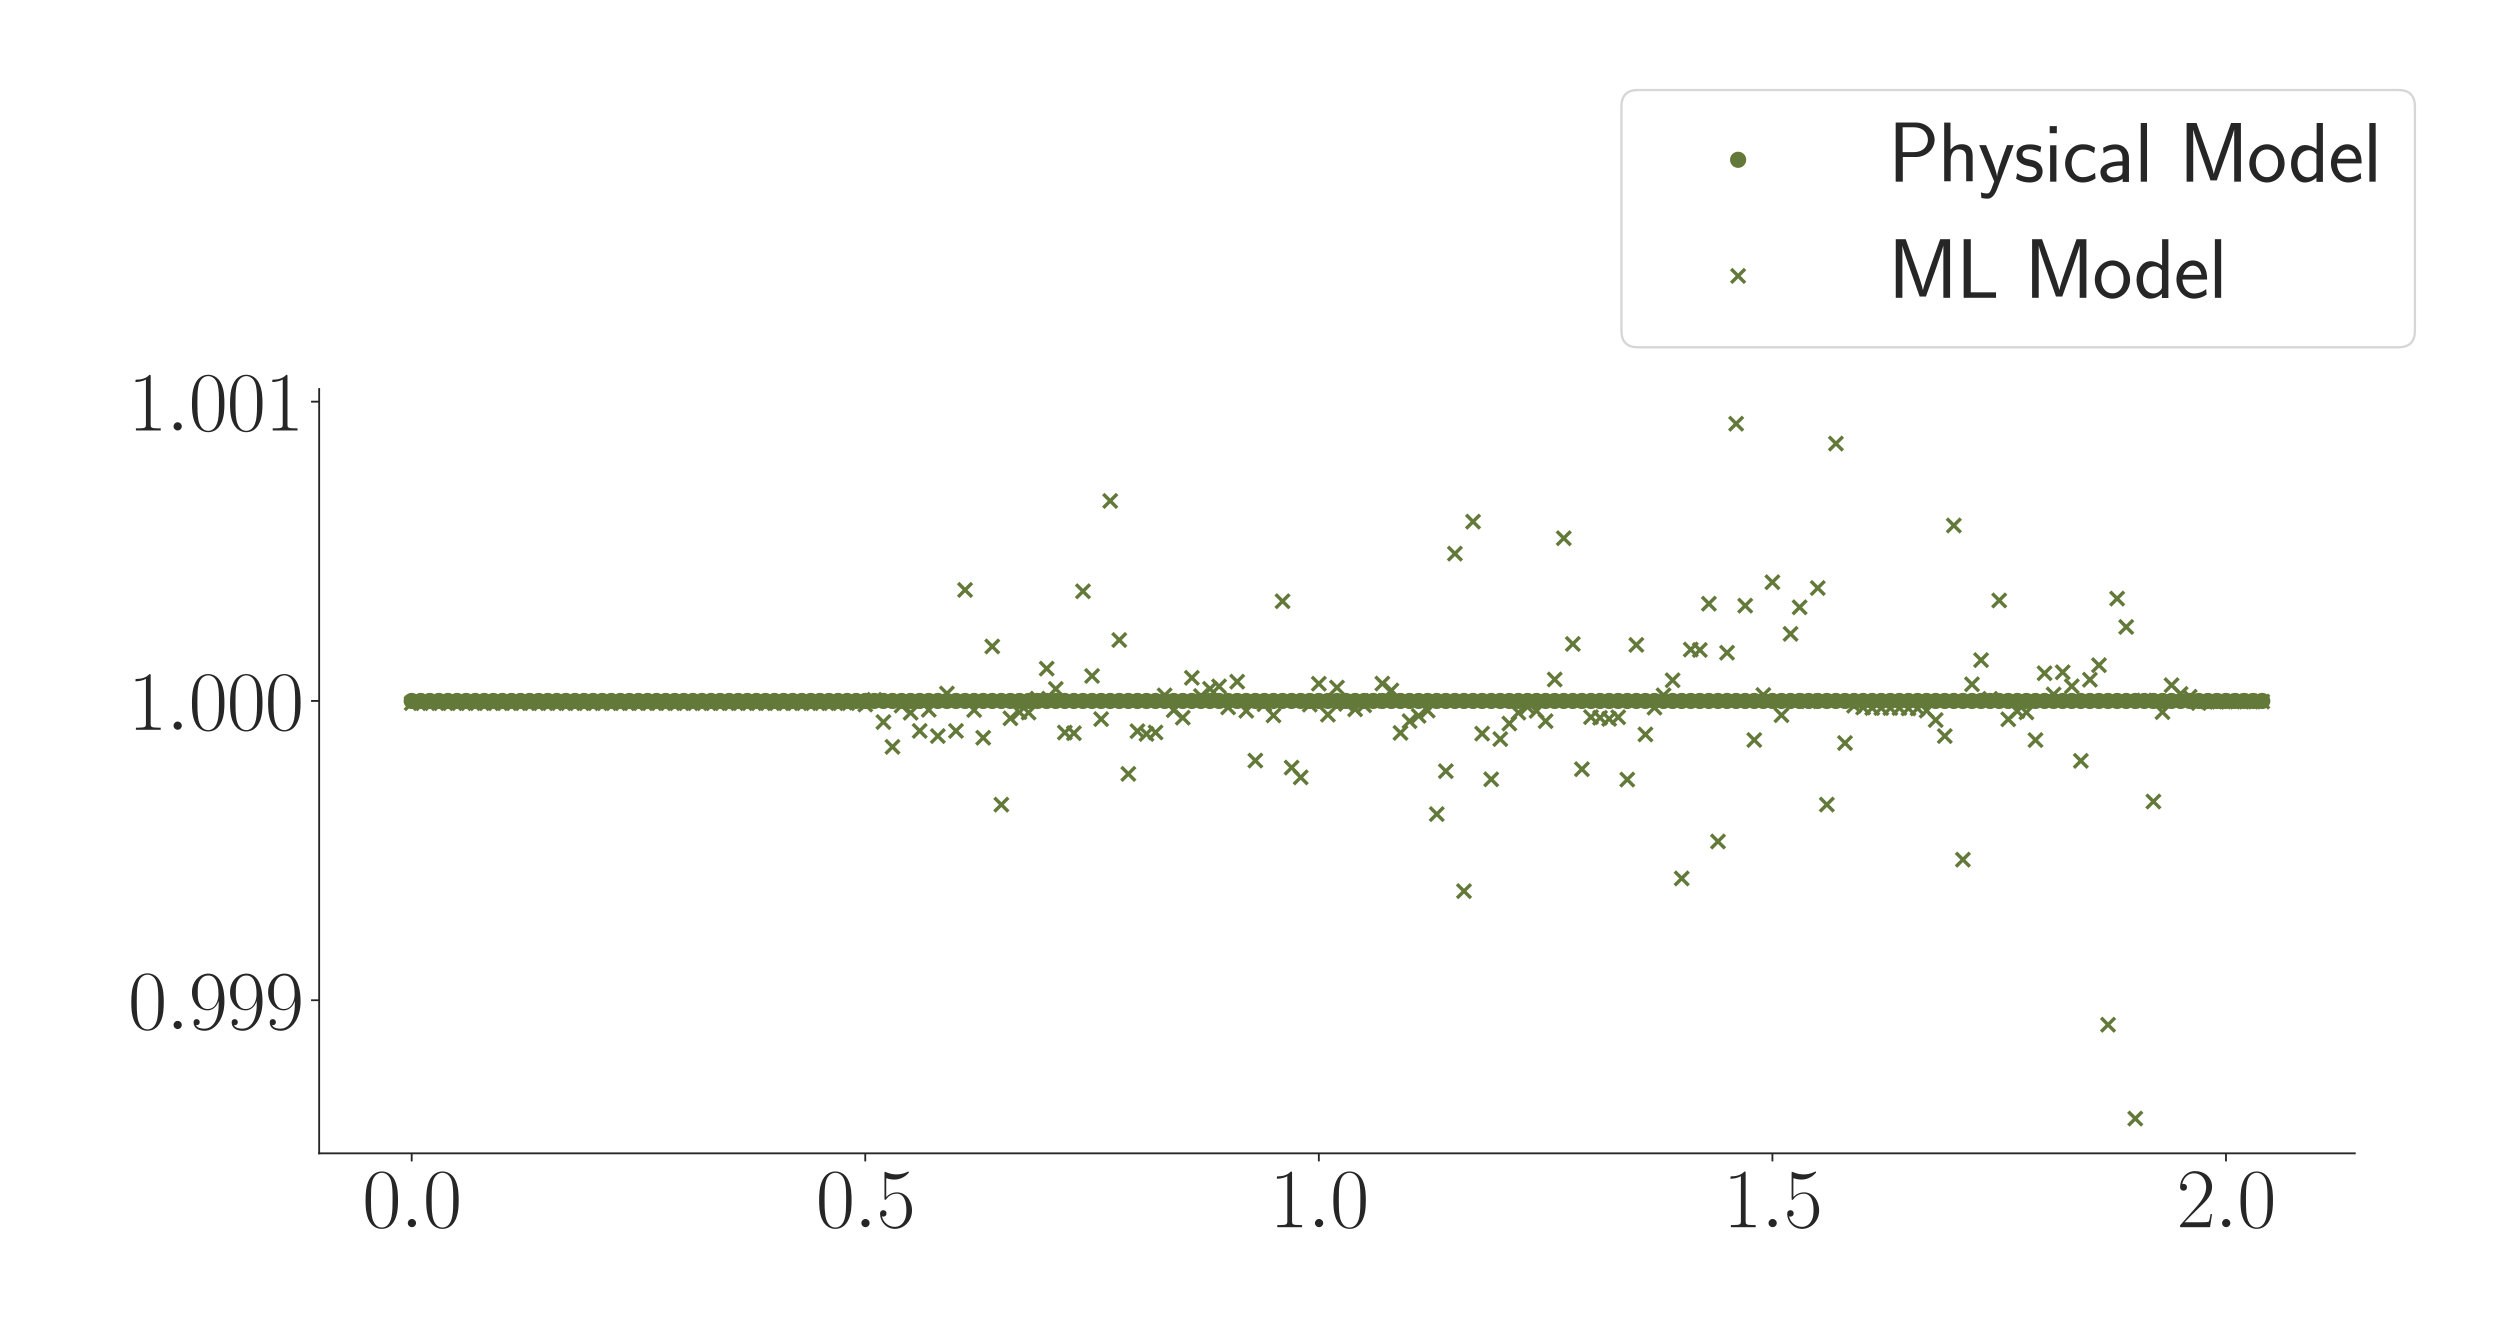 <?xml version="1.0" encoding="utf-8" standalone="no"?>
<!DOCTYPE svg PUBLIC "-//W3C//DTD SVG 1.1//EN"
  "http://www.w3.org/Graphics/SVG/1.1/DTD/svg11.dtd">
<svg xmlns:xlink="http://www.w3.org/1999/xlink" width="1080pt" height="576pt" viewBox="0 0 1080 576" xmlns="http://www.w3.org/2000/svg" version="1.1">
 <defs>
  <style type="text/css">*{stroke-linejoin: round; stroke-linecap: butt}</style>
 </defs>
 <g id="figure_1">
  <g id="patch_1">
   <path d="M 0 576 
L 1080 576 
L 1080 0 
L 0 0 
z
" style="fill: #ffffff"/>
  </g>
  <g id="axes_1">
   <g id="patch_2">
    <path d="M 137.878 498.237 
L 1017.27 498.237 
L 1017.27 168.032 
L 137.878 168.032 
z
" style="fill: #ffffff"/>
   </g>
   <g id="matplotlib.axis_1">
    <g id="xtick_1">
     <g id="line2d_1">
      <defs>
       <path id="mb9d24fd1c4" d="M 0 0 
L 0 3.5 
" style="stroke: #262626; stroke-width: 0.8"/>
      </defs>
      <g>
       <use xlink:href="#mb9d24fd1c4" x="177.85" y="498.237" style="fill: #262626; stroke: #262626; stroke-width: 0.8"/>
      </g>
     </g>
     <g id="text_1">
      <!-- $\mathdefault{0.0}$ -->
      <g style="fill: #262626" transform="translate(156.524 530.144) scale(0.36 -0.36)">
       <defs>
        <path id="CMR17-30" d="M 2688 2025 
C 2688 2416 2682 3080 2413 3591 
C 2176 4039 1798 4198 1466 4198 
C 1158 4198 768 4058 525 3597 
C 269 3118 243 2524 243 2025 
C 243 1661 250 1106 448 619 
C 723 -39 1216 -128 1466 -128 
C 1760 -128 2208 -7 2470 600 
C 2662 1042 2688 1559 2688 2025 
z
M 1466 -26 
C 1056 -26 813 325 723 812 
C 653 1188 653 1738 653 2096 
C 653 2588 653 2997 736 3387 
C 858 3929 1216 4096 1466 4096 
C 1728 4096 2067 3923 2189 3400 
C 2272 3036 2278 2607 2278 2096 
C 2278 1680 2278 1169 2202 792 
C 2067 95 1690 -26 1466 -26 
z
" transform="scale(0.016)"/>
        <path id="CMMI12-3a" d="M 1178 307 
C 1178 492 1024 619 870 619 
C 685 619 557 466 557 313 
C 557 128 710 0 864 0 
C 1050 0 1178 153 1178 307 
z
" transform="scale(0.016)"/>
       </defs>
       <use xlink:href="#CMR17-30" transform="scale(0.996)"/>
       <use xlink:href="#CMMI12-3a" transform="translate(45.69 0) scale(0.996)"/>
       <use xlink:href="#CMR17-30" transform="translate(72.788 0) scale(0.996)"/>
      </g>
     </g>
    </g>
    <g id="xtick_2">
     <g id="line2d_2">
      <g>
       <use xlink:href="#mb9d24fd1c4" x="373.793" y="498.237" style="fill: #262626; stroke: #262626; stroke-width: 0.8"/>
      </g>
     </g>
     <g id="text_2">
      <!-- $\mathdefault{0.5}$ -->
      <g style="fill: #262626" transform="translate(352.467 530.144) scale(0.36 -0.36)">
       <defs>
        <path id="CMR17-35" d="M 730 3692 
C 794 3666 1056 3584 1325 3584 
C 1920 3584 2246 3911 2432 4100 
C 2432 4157 2432 4192 2394 4192 
C 2387 4192 2374 4192 2323 4163 
C 2099 4058 1837 3973 1517 3973 
C 1325 3973 1037 3999 723 4139 
C 653 4171 640 4171 634 4171 
C 602 4171 595 4164 595 4037 
L 595 2203 
C 595 2089 595 2057 659 2057 
C 691 2057 704 2070 736 2114 
C 941 2401 1222 2522 1542 2522 
C 1766 2522 2246 2382 2246 1289 
C 2246 1085 2246 715 2054 421 
C 1894 159 1645 25 1370 25 
C 947 25 518 320 403 814 
C 429 807 480 795 506 795 
C 589 795 749 840 749 1038 
C 749 1210 627 1280 506 1280 
C 358 1280 262 1190 262 1011 
C 262 454 704 -128 1382 -128 
C 2042 -128 2669 440 2669 1264 
C 2669 2030 2170 2624 1549 2624 
C 1222 2624 947 2503 730 2274 
L 730 3692 
z
" transform="scale(0.016)"/>
       </defs>
       <use xlink:href="#CMR17-30" transform="scale(0.996)"/>
       <use xlink:href="#CMMI12-3a" transform="translate(45.69 0) scale(0.996)"/>
       <use xlink:href="#CMR17-35" transform="translate(72.788 0) scale(0.996)"/>
      </g>
     </g>
    </g>
    <g id="xtick_3">
     <g id="line2d_3">
      <g>
       <use xlink:href="#mb9d24fd1c4" x="569.736" y="498.237" style="fill: #262626; stroke: #262626; stroke-width: 0.8"/>
      </g>
     </g>
     <g id="text_3">
      <!-- $\mathdefault{1.0}$ -->
      <g style="fill: #262626" transform="translate(548.41 530.144) scale(0.36 -0.36)">
       <defs>
        <path id="CMR17-31" d="M 1702 4058 
C 1702 4192 1696 4192 1606 4192 
C 1357 3916 979 3827 621 3827 
C 602 3827 570 3827 563 3808 
C 557 3795 557 3782 557 3648 
C 755 3648 1088 3686 1344 3839 
L 1344 461 
C 1344 236 1331 160 781 160 
L 589 160 
L 589 0 
C 896 0 1216 0 1523 0 
C 1830 0 2150 0 2458 0 
L 2458 160 
L 2266 160 
C 1715 160 1702 230 1702 458 
L 1702 4058 
z
" transform="scale(0.016)"/>
       </defs>
       <use xlink:href="#CMR17-31" transform="scale(0.996)"/>
       <use xlink:href="#CMMI12-3a" transform="translate(45.69 0) scale(0.996)"/>
       <use xlink:href="#CMR17-30" transform="translate(72.788 0) scale(0.996)"/>
      </g>
     </g>
    </g>
    <g id="xtick_4">
     <g id="line2d_4">
      <g>
       <use xlink:href="#mb9d24fd1c4" x="765.679" y="498.237" style="fill: #262626; stroke: #262626; stroke-width: 0.8"/>
      </g>
     </g>
     <g id="text_4">
      <!-- $\mathdefault{1.5}$ -->
      <g style="fill: #262626" transform="translate(744.353 530.144) scale(0.36 -0.36)">
       <use xlink:href="#CMR17-31" transform="scale(0.996)"/>
       <use xlink:href="#CMMI12-3a" transform="translate(45.69 0) scale(0.996)"/>
       <use xlink:href="#CMR17-35" transform="translate(72.788 0) scale(0.996)"/>
      </g>
     </g>
    </g>
    <g id="xtick_5">
     <g id="line2d_5">
      <g>
       <use xlink:href="#mb9d24fd1c4" x="961.622" y="498.237" style="fill: #262626; stroke: #262626; stroke-width: 0.8"/>
      </g>
     </g>
     <g id="text_5">
      <!-- $\mathdefault{2.0}$ -->
      <g style="fill: #262626" transform="translate(940.296 530.144) scale(0.36 -0.36)">
       <defs>
        <path id="CMR17-32" d="M 2669 989 
L 2554 989 
C 2490 536 2438 459 2413 420 
C 2381 369 1920 369 1830 369 
L 602 369 
C 832 619 1280 1072 1824 1597 
C 2214 1967 2669 2402 2669 3035 
C 2669 3790 2067 4224 1395 4224 
C 691 4224 262 3604 262 3030 
C 262 2780 448 2748 525 2748 
C 589 2748 781 2787 781 3010 
C 781 3207 614 3264 525 3264 
C 486 3264 448 3258 422 3245 
C 544 3790 915 4058 1306 4058 
C 1862 4058 2227 3617 2227 3035 
C 2227 2479 1901 2000 1536 1584 
L 262 146 
L 262 0 
L 2515 0 
L 2669 989 
z
" transform="scale(0.016)"/>
       </defs>
       <use xlink:href="#CMR17-32" transform="scale(0.996)"/>
       <use xlink:href="#CMMI12-3a" transform="translate(45.69 0) scale(0.996)"/>
       <use xlink:href="#CMR17-30" transform="translate(72.788 0) scale(0.996)"/>
      </g>
     </g>
    </g>
   </g>
   <g id="matplotlib.axis_2">
    <g id="ytick_1">
     <g id="line2d_6">
      <defs>
       <path id="me5d420d5dc" d="M 0 0 
L -3.5 0 
" style="stroke: #262626; stroke-width: 0.8"/>
      </defs>
      <g>
       <use xlink:href="#me5d420d5dc" x="137.878" y="432.103" style="fill: #262626; stroke: #262626; stroke-width: 0.8"/>
      </g>
     </g>
     <g id="text_6">
      <!-- $\mathdefault{0.999}$ -->
      <g style="fill: #262626" transform="translate(55.329 444.556) scale(0.36 -0.36)">
       <defs>
        <path id="CMR17-39" d="M 2253 1864 
C 2253 464 1670 31 1190 31 
C 1043 31 685 31 538 294 
C 704 268 826 357 826 518 
C 826 692 685 749 595 749 
C 538 749 365 723 365 506 
C 365 71 742 -128 1203 -128 
C 1939 -128 2688 674 2688 2073 
C 2688 3817 1971 4179 1485 4179 
C 851 4179 243 3628 243 2778 
C 243 1991 762 1408 1414 1408 
C 1952 1408 2189 1903 2253 2112 
L 2253 1864 
z
M 1427 1510 
C 1254 1510 1011 1542 813 1922 
C 678 2169 678 2461 678 2771 
C 678 3146 678 3405 858 3684 
C 947 3817 1114 4032 1485 4032 
C 2240 4032 2240 2885 2240 2632 
C 2240 2182 2035 1510 1427 1510 
z
" transform="scale(0.016)"/>
       </defs>
       <use xlink:href="#CMR17-30" transform="scale(0.996)"/>
       <use xlink:href="#CMMI12-3a" transform="translate(45.69 0) scale(0.996)"/>
       <use xlink:href="#CMR17-39" transform="translate(72.788 0) scale(0.996)"/>
       <use xlink:href="#CMR17-39" transform="translate(118.478 0) scale(0.996)"/>
       <use xlink:href="#CMR17-39" transform="translate(164.169 0) scale(0.996)"/>
      </g>
     </g>
    </g>
    <g id="ytick_2">
     <g id="line2d_7">
      <g>
       <use xlink:href="#me5d420d5dc" x="137.878" y="302.81" style="fill: #262626; stroke: #262626; stroke-width: 0.8"/>
      </g>
     </g>
     <g id="text_7">
      <!-- $\mathdefault{1.000}$ -->
      <g style="fill: #262626" transform="translate(55.329 315.263) scale(0.36 -0.36)">
       <use xlink:href="#CMR17-31" transform="scale(0.996)"/>
       <use xlink:href="#CMMI12-3a" transform="translate(45.69 0) scale(0.996)"/>
       <use xlink:href="#CMR17-30" transform="translate(72.788 0) scale(0.996)"/>
       <use xlink:href="#CMR17-30" transform="translate(118.478 0) scale(0.996)"/>
       <use xlink:href="#CMR17-30" transform="translate(164.169 0) scale(0.996)"/>
      </g>
     </g>
    </g>
    <g id="ytick_3">
     <g id="line2d_8">
      <g>
       <use xlink:href="#me5d420d5dc" x="137.878" y="173.517" style="fill: #262626; stroke: #262626; stroke-width: 0.8"/>
      </g>
     </g>
     <g id="text_8">
      <!-- $\mathdefault{1.001}$ -->
      <g style="fill: #262626" transform="translate(55.329 185.97) scale(0.36 -0.36)">
       <use xlink:href="#CMR17-31" transform="scale(0.996)"/>
       <use xlink:href="#CMMI12-3a" transform="translate(45.69 0) scale(0.996)"/>
       <use xlink:href="#CMR17-30" transform="translate(72.788 0) scale(0.996)"/>
       <use xlink:href="#CMR17-30" transform="translate(118.478 0) scale(0.996)"/>
       <use xlink:href="#CMR17-31" transform="translate(164.169 0) scale(0.996)"/>
      </g>
     </g>
    </g>
   </g>
   <g id="PathCollection_1">
    <defs>
     <path id="m5343fcc991" d="M 0 3 
C 0.796 3 1.559 2.684 2.121 2.121 
C 2.684 1.559 3 0.796 3 0 
C 3 -0.796 2.684 -1.559 2.121 -2.121 
C 1.559 -2.684 0.796 -3 0 -3 
C -0.796 -3 -1.559 -2.684 -2.121 -2.121 
C -2.684 -1.559 -3 -0.796 -3 0 
C -3 0.796 -2.684 1.559 -2.121 2.121 
C -1.559 2.684 -0.796 3 0 3 
z
" style="stroke: #637939"/>
    </defs>
    <g clip-path="url(#p7ad90ce442)">
     <use xlink:href="#m5343fcc991" x="177.85" y="302.81" style="fill: #637939; stroke: #637939"/>
     <use xlink:href="#m5343fcc991" x="181.769" y="302.81" style="fill: #637939; stroke: #637939"/>
     <use xlink:href="#m5343fcc991" x="185.688" y="302.81" style="fill: #637939; stroke: #637939"/>
     <use xlink:href="#m5343fcc991" x="189.607" y="302.81" style="fill: #637939; stroke: #637939"/>
     <use xlink:href="#m5343fcc991" x="193.526" y="302.81" style="fill: #637939; stroke: #637939"/>
     <use xlink:href="#m5343fcc991" x="197.445" y="302.81" style="fill: #637939; stroke: #637939"/>
     <use xlink:href="#m5343fcc991" x="201.363" y="302.81" style="fill: #637939; stroke: #637939"/>
     <use xlink:href="#m5343fcc991" x="205.282" y="302.81" style="fill: #637939; stroke: #637939"/>
     <use xlink:href="#m5343fcc991" x="209.201" y="302.81" style="fill: #637939; stroke: #637939"/>
     <use xlink:href="#m5343fcc991" x="213.12" y="302.81" style="fill: #637939; stroke: #637939"/>
     <use xlink:href="#m5343fcc991" x="217.039" y="302.81" style="fill: #637939; stroke: #637939"/>
     <use xlink:href="#m5343fcc991" x="220.958" y="302.81" style="fill: #637939; stroke: #637939"/>
     <use xlink:href="#m5343fcc991" x="224.877" y="302.81" style="fill: #637939; stroke: #637939"/>
     <use xlink:href="#m5343fcc991" x="228.795" y="302.81" style="fill: #637939; stroke: #637939"/>
     <use xlink:href="#m5343fcc991" x="232.714" y="302.81" style="fill: #637939; stroke: #637939"/>
     <use xlink:href="#m5343fcc991" x="236.633" y="302.81" style="fill: #637939; stroke: #637939"/>
     <use xlink:href="#m5343fcc991" x="240.552" y="302.81" style="fill: #637939; stroke: #637939"/>
     <use xlink:href="#m5343fcc991" x="244.471" y="302.81" style="fill: #637939; stroke: #637939"/>
     <use xlink:href="#m5343fcc991" x="248.39" y="302.81" style="fill: #637939; stroke: #637939"/>
     <use xlink:href="#m5343fcc991" x="252.309" y="302.81" style="fill: #637939; stroke: #637939"/>
     <use xlink:href="#m5343fcc991" x="256.227" y="302.81" style="fill: #637939; stroke: #637939"/>
     <use xlink:href="#m5343fcc991" x="260.146" y="302.81" style="fill: #637939; stroke: #637939"/>
     <use xlink:href="#m5343fcc991" x="264.065" y="302.81" style="fill: #637939; stroke: #637939"/>
     <use xlink:href="#m5343fcc991" x="267.984" y="302.81" style="fill: #637939; stroke: #637939"/>
     <use xlink:href="#m5343fcc991" x="271.903" y="302.81" style="fill: #637939; stroke: #637939"/>
     <use xlink:href="#m5343fcc991" x="275.822" y="302.81" style="fill: #637939; stroke: #637939"/>
     <use xlink:href="#m5343fcc991" x="279.741" y="302.81" style="fill: #637939; stroke: #637939"/>
     <use xlink:href="#m5343fcc991" x="283.659" y="302.81" style="fill: #637939; stroke: #637939"/>
     <use xlink:href="#m5343fcc991" x="287.578" y="302.81" style="fill: #637939; stroke: #637939"/>
     <use xlink:href="#m5343fcc991" x="291.497" y="302.81" style="fill: #637939; stroke: #637939"/>
     <use xlink:href="#m5343fcc991" x="295.416" y="302.81" style="fill: #637939; stroke: #637939"/>
     <use xlink:href="#m5343fcc991" x="299.335" y="302.81" style="fill: #637939; stroke: #637939"/>
     <use xlink:href="#m5343fcc991" x="303.254" y="302.81" style="fill: #637939; stroke: #637939"/>
     <use xlink:href="#m5343fcc991" x="307.173" y="302.81" style="fill: #637939; stroke: #637939"/>
     <use xlink:href="#m5343fcc991" x="311.091" y="302.81" style="fill: #637939; stroke: #637939"/>
     <use xlink:href="#m5343fcc991" x="315.01" y="302.81" style="fill: #637939; stroke: #637939"/>
     <use xlink:href="#m5343fcc991" x="318.929" y="302.81" style="fill: #637939; stroke: #637939"/>
     <use xlink:href="#m5343fcc991" x="322.848" y="302.81" style="fill: #637939; stroke: #637939"/>
     <use xlink:href="#m5343fcc991" x="326.767" y="302.81" style="fill: #637939; stroke: #637939"/>
     <use xlink:href="#m5343fcc991" x="330.686" y="302.81" style="fill: #637939; stroke: #637939"/>
     <use xlink:href="#m5343fcc991" x="334.605" y="302.81" style="fill: #637939; stroke: #637939"/>
     <use xlink:href="#m5343fcc991" x="338.523" y="302.81" style="fill: #637939; stroke: #637939"/>
     <use xlink:href="#m5343fcc991" x="342.442" y="302.81" style="fill: #637939; stroke: #637939"/>
     <use xlink:href="#m5343fcc991" x="346.361" y="302.81" style="fill: #637939; stroke: #637939"/>
     <use xlink:href="#m5343fcc991" x="350.28" y="302.81" style="fill: #637939; stroke: #637939"/>
     <use xlink:href="#m5343fcc991" x="354.199" y="302.81" style="fill: #637939; stroke: #637939"/>
     <use xlink:href="#m5343fcc991" x="358.118" y="302.81" style="fill: #637939; stroke: #637939"/>
     <use xlink:href="#m5343fcc991" x="362.037" y="302.81" style="fill: #637939; stroke: #637939"/>
     <use xlink:href="#m5343fcc991" x="365.955" y="302.81" style="fill: #637939; stroke: #637939"/>
     <use xlink:href="#m5343fcc991" x="369.874" y="302.81" style="fill: #637939; stroke: #637939"/>
     <use xlink:href="#m5343fcc991" x="373.793" y="302.81" style="fill: #637939; stroke: #637939"/>
     <use xlink:href="#m5343fcc991" x="377.712" y="302.81" style="fill: #637939; stroke: #637939"/>
     <use xlink:href="#m5343fcc991" x="381.631" y="302.81" style="fill: #637939; stroke: #637939"/>
     <use xlink:href="#m5343fcc991" x="385.55" y="302.81" style="fill: #637939; stroke: #637939"/>
     <use xlink:href="#m5343fcc991" x="389.469" y="302.81" style="fill: #637939; stroke: #637939"/>
     <use xlink:href="#m5343fcc991" x="393.388" y="302.81" style="fill: #637939; stroke: #637939"/>
     <use xlink:href="#m5343fcc991" x="397.306" y="302.81" style="fill: #637939; stroke: #637939"/>
     <use xlink:href="#m5343fcc991" x="401.225" y="302.81" style="fill: #637939; stroke: #637939"/>
     <use xlink:href="#m5343fcc991" x="405.144" y="302.81" style="fill: #637939; stroke: #637939"/>
     <use xlink:href="#m5343fcc991" x="409.063" y="302.81" style="fill: #637939; stroke: #637939"/>
     <use xlink:href="#m5343fcc991" x="412.982" y="302.81" style="fill: #637939; stroke: #637939"/>
     <use xlink:href="#m5343fcc991" x="416.901" y="302.81" style="fill: #637939; stroke: #637939"/>
     <use xlink:href="#m5343fcc991" x="420.82" y="302.81" style="fill: #637939; stroke: #637939"/>
     <use xlink:href="#m5343fcc991" x="424.738" y="302.81" style="fill: #637939; stroke: #637939"/>
     <use xlink:href="#m5343fcc991" x="428.657" y="302.81" style="fill: #637939; stroke: #637939"/>
     <use xlink:href="#m5343fcc991" x="432.576" y="302.81" style="fill: #637939; stroke: #637939"/>
     <use xlink:href="#m5343fcc991" x="436.495" y="302.81" style="fill: #637939; stroke: #637939"/>
     <use xlink:href="#m5343fcc991" x="440.414" y="302.81" style="fill: #637939; stroke: #637939"/>
     <use xlink:href="#m5343fcc991" x="444.333" y="302.81" style="fill: #637939; stroke: #637939"/>
     <use xlink:href="#m5343fcc991" x="448.252" y="302.81" style="fill: #637939; stroke: #637939"/>
     <use xlink:href="#m5343fcc991" x="452.17" y="302.81" style="fill: #637939; stroke: #637939"/>
     <use xlink:href="#m5343fcc991" x="456.089" y="302.81" style="fill: #637939; stroke: #637939"/>
     <use xlink:href="#m5343fcc991" x="460.008" y="302.81" style="fill: #637939; stroke: #637939"/>
     <use xlink:href="#m5343fcc991" x="463.927" y="302.81" style="fill: #637939; stroke: #637939"/>
     <use xlink:href="#m5343fcc991" x="467.846" y="302.81" style="fill: #637939; stroke: #637939"/>
     <use xlink:href="#m5343fcc991" x="471.765" y="302.81" style="fill: #637939; stroke: #637939"/>
     <use xlink:href="#m5343fcc991" x="475.684" y="302.81" style="fill: #637939; stroke: #637939"/>
     <use xlink:href="#m5343fcc991" x="479.602" y="302.81" style="fill: #637939; stroke: #637939"/>
     <use xlink:href="#m5343fcc991" x="483.521" y="302.81" style="fill: #637939; stroke: #637939"/>
     <use xlink:href="#m5343fcc991" x="487.44" y="302.81" style="fill: #637939; stroke: #637939"/>
     <use xlink:href="#m5343fcc991" x="491.359" y="302.81" style="fill: #637939; stroke: #637939"/>
     <use xlink:href="#m5343fcc991" x="495.278" y="302.81" style="fill: #637939; stroke: #637939"/>
     <use xlink:href="#m5343fcc991" x="499.197" y="302.81" style="fill: #637939; stroke: #637939"/>
     <use xlink:href="#m5343fcc991" x="503.116" y="302.81" style="fill: #637939; stroke: #637939"/>
     <use xlink:href="#m5343fcc991" x="507.034" y="302.81" style="fill: #637939; stroke: #637939"/>
     <use xlink:href="#m5343fcc991" x="510.953" y="302.81" style="fill: #637939; stroke: #637939"/>
     <use xlink:href="#m5343fcc991" x="514.872" y="302.81" style="fill: #637939; stroke: #637939"/>
     <use xlink:href="#m5343fcc991" x="518.791" y="302.81" style="fill: #637939; stroke: #637939"/>
     <use xlink:href="#m5343fcc991" x="522.71" y="302.81" style="fill: #637939; stroke: #637939"/>
     <use xlink:href="#m5343fcc991" x="526.629" y="302.81" style="fill: #637939; stroke: #637939"/>
     <use xlink:href="#m5343fcc991" x="530.548" y="302.81" style="fill: #637939; stroke: #637939"/>
     <use xlink:href="#m5343fcc991" x="534.466" y="302.81" style="fill: #637939; stroke: #637939"/>
     <use xlink:href="#m5343fcc991" x="538.385" y="302.81" style="fill: #637939; stroke: #637939"/>
     <use xlink:href="#m5343fcc991" x="542.304" y="302.81" style="fill: #637939; stroke: #637939"/>
     <use xlink:href="#m5343fcc991" x="546.223" y="302.81" style="fill: #637939; stroke: #637939"/>
     <use xlink:href="#m5343fcc991" x="550.142" y="302.81" style="fill: #637939; stroke: #637939"/>
     <use xlink:href="#m5343fcc991" x="554.061" y="302.81" style="fill: #637939; stroke: #637939"/>
     <use xlink:href="#m5343fcc991" x="557.98" y="302.81" style="fill: #637939; stroke: #637939"/>
     <use xlink:href="#m5343fcc991" x="561.898" y="302.81" style="fill: #637939; stroke: #637939"/>
     <use xlink:href="#m5343fcc991" x="565.817" y="302.81" style="fill: #637939; stroke: #637939"/>
     <use xlink:href="#m5343fcc991" x="569.736" y="302.81" style="fill: #637939; stroke: #637939"/>
     <use xlink:href="#m5343fcc991" x="573.655" y="302.81" style="fill: #637939; stroke: #637939"/>
     <use xlink:href="#m5343fcc991" x="577.574" y="302.81" style="fill: #637939; stroke: #637939"/>
     <use xlink:href="#m5343fcc991" x="581.493" y="302.81" style="fill: #637939; stroke: #637939"/>
     <use xlink:href="#m5343fcc991" x="585.412" y="302.81" style="fill: #637939; stroke: #637939"/>
     <use xlink:href="#m5343fcc991" x="589.331" y="302.81" style="fill: #637939; stroke: #637939"/>
     <use xlink:href="#m5343fcc991" x="593.249" y="302.81" style="fill: #637939; stroke: #637939"/>
     <use xlink:href="#m5343fcc991" x="597.168" y="302.81" style="fill: #637939; stroke: #637939"/>
     <use xlink:href="#m5343fcc991" x="601.087" y="302.81" style="fill: #637939; stroke: #637939"/>
     <use xlink:href="#m5343fcc991" x="605.006" y="302.81" style="fill: #637939; stroke: #637939"/>
     <use xlink:href="#m5343fcc991" x="608.925" y="302.81" style="fill: #637939; stroke: #637939"/>
     <use xlink:href="#m5343fcc991" x="612.844" y="302.81" style="fill: #637939; stroke: #637939"/>
     <use xlink:href="#m5343fcc991" x="616.763" y="302.81" style="fill: #637939; stroke: #637939"/>
     <use xlink:href="#m5343fcc991" x="620.681" y="302.81" style="fill: #637939; stroke: #637939"/>
     <use xlink:href="#m5343fcc991" x="624.6" y="302.81" style="fill: #637939; stroke: #637939"/>
     <use xlink:href="#m5343fcc991" x="628.519" y="302.81" style="fill: #637939; stroke: #637939"/>
     <use xlink:href="#m5343fcc991" x="632.438" y="302.81" style="fill: #637939; stroke: #637939"/>
     <use xlink:href="#m5343fcc991" x="636.357" y="302.81" style="fill: #637939; stroke: #637939"/>
     <use xlink:href="#m5343fcc991" x="640.276" y="302.81" style="fill: #637939; stroke: #637939"/>
     <use xlink:href="#m5343fcc991" x="644.195" y="302.81" style="fill: #637939; stroke: #637939"/>
     <use xlink:href="#m5343fcc991" x="648.113" y="302.81" style="fill: #637939; stroke: #637939"/>
     <use xlink:href="#m5343fcc991" x="652.032" y="302.81" style="fill: #637939; stroke: #637939"/>
     <use xlink:href="#m5343fcc991" x="655.951" y="302.81" style="fill: #637939; stroke: #637939"/>
     <use xlink:href="#m5343fcc991" x="659.87" y="302.81" style="fill: #637939; stroke: #637939"/>
     <use xlink:href="#m5343fcc991" x="663.789" y="302.81" style="fill: #637939; stroke: #637939"/>
     <use xlink:href="#m5343fcc991" x="667.708" y="302.81" style="fill: #637939; stroke: #637939"/>
     <use xlink:href="#m5343fcc991" x="671.627" y="302.81" style="fill: #637939; stroke: #637939"/>
     <use xlink:href="#m5343fcc991" x="675.545" y="302.81" style="fill: #637939; stroke: #637939"/>
     <use xlink:href="#m5343fcc991" x="679.464" y="302.81" style="fill: #637939; stroke: #637939"/>
     <use xlink:href="#m5343fcc991" x="683.383" y="302.81" style="fill: #637939; stroke: #637939"/>
     <use xlink:href="#m5343fcc991" x="687.302" y="302.81" style="fill: #637939; stroke: #637939"/>
     <use xlink:href="#m5343fcc991" x="691.221" y="302.81" style="fill: #637939; stroke: #637939"/>
     <use xlink:href="#m5343fcc991" x="695.14" y="302.81" style="fill: #637939; stroke: #637939"/>
     <use xlink:href="#m5343fcc991" x="699.059" y="302.81" style="fill: #637939; stroke: #637939"/>
     <use xlink:href="#m5343fcc991" x="702.977" y="302.81" style="fill: #637939; stroke: #637939"/>
     <use xlink:href="#m5343fcc991" x="706.896" y="302.81" style="fill: #637939; stroke: #637939"/>
     <use xlink:href="#m5343fcc991" x="710.815" y="302.81" style="fill: #637939; stroke: #637939"/>
     <use xlink:href="#m5343fcc991" x="714.734" y="302.81" style="fill: #637939; stroke: #637939"/>
     <use xlink:href="#m5343fcc991" x="718.653" y="302.81" style="fill: #637939; stroke: #637939"/>
     <use xlink:href="#m5343fcc991" x="722.572" y="302.81" style="fill: #637939; stroke: #637939"/>
     <use xlink:href="#m5343fcc991" x="726.491" y="302.81" style="fill: #637939; stroke: #637939"/>
     <use xlink:href="#m5343fcc991" x="730.409" y="302.81" style="fill: #637939; stroke: #637939"/>
     <use xlink:href="#m5343fcc991" x="734.328" y="302.81" style="fill: #637939; stroke: #637939"/>
     <use xlink:href="#m5343fcc991" x="738.247" y="302.81" style="fill: #637939; stroke: #637939"/>
     <use xlink:href="#m5343fcc991" x="742.166" y="302.81" style="fill: #637939; stroke: #637939"/>
     <use xlink:href="#m5343fcc991" x="746.085" y="302.81" style="fill: #637939; stroke: #637939"/>
     <use xlink:href="#m5343fcc991" x="750.004" y="302.81" style="fill: #637939; stroke: #637939"/>
     <use xlink:href="#m5343fcc991" x="753.923" y="302.81" style="fill: #637939; stroke: #637939"/>
     <use xlink:href="#m5343fcc991" x="757.841" y="302.81" style="fill: #637939; stroke: #637939"/>
     <use xlink:href="#m5343fcc991" x="761.76" y="302.81" style="fill: #637939; stroke: #637939"/>
     <use xlink:href="#m5343fcc991" x="765.679" y="302.81" style="fill: #637939; stroke: #637939"/>
     <use xlink:href="#m5343fcc991" x="769.598" y="302.81" style="fill: #637939; stroke: #637939"/>
     <use xlink:href="#m5343fcc991" x="773.517" y="302.81" style="fill: #637939; stroke: #637939"/>
     <use xlink:href="#m5343fcc991" x="777.436" y="302.81" style="fill: #637939; stroke: #637939"/>
     <use xlink:href="#m5343fcc991" x="781.355" y="302.81" style="fill: #637939; stroke: #637939"/>
     <use xlink:href="#m5343fcc991" x="785.273" y="302.81" style="fill: #637939; stroke: #637939"/>
     <use xlink:href="#m5343fcc991" x="789.192" y="302.81" style="fill: #637939; stroke: #637939"/>
     <use xlink:href="#m5343fcc991" x="793.111" y="302.81" style="fill: #637939; stroke: #637939"/>
     <use xlink:href="#m5343fcc991" x="797.03" y="302.81" style="fill: #637939; stroke: #637939"/>
     <use xlink:href="#m5343fcc991" x="800.949" y="302.81" style="fill: #637939; stroke: #637939"/>
     <use xlink:href="#m5343fcc991" x="804.868" y="302.81" style="fill: #637939; stroke: #637939"/>
     <use xlink:href="#m5343fcc991" x="808.787" y="302.81" style="fill: #637939; stroke: #637939"/>
     <use xlink:href="#m5343fcc991" x="812.706" y="302.81" style="fill: #637939; stroke: #637939"/>
     <use xlink:href="#m5343fcc991" x="816.624" y="302.81" style="fill: #637939; stroke: #637939"/>
     <use xlink:href="#m5343fcc991" x="820.543" y="302.81" style="fill: #637939; stroke: #637939"/>
     <use xlink:href="#m5343fcc991" x="824.462" y="302.81" style="fill: #637939; stroke: #637939"/>
     <use xlink:href="#m5343fcc991" x="828.381" y="302.81" style="fill: #637939; stroke: #637939"/>
     <use xlink:href="#m5343fcc991" x="832.3" y="302.81" style="fill: #637939; stroke: #637939"/>
     <use xlink:href="#m5343fcc991" x="836.219" y="302.81" style="fill: #637939; stroke: #637939"/>
     <use xlink:href="#m5343fcc991" x="840.138" y="302.81" style="fill: #637939; stroke: #637939"/>
     <use xlink:href="#m5343fcc991" x="844.056" y="302.81" style="fill: #637939; stroke: #637939"/>
     <use xlink:href="#m5343fcc991" x="847.975" y="302.81" style="fill: #637939; stroke: #637939"/>
     <use xlink:href="#m5343fcc991" x="851.894" y="302.81" style="fill: #637939; stroke: #637939"/>
     <use xlink:href="#m5343fcc991" x="855.813" y="302.81" style="fill: #637939; stroke: #637939"/>
     <use xlink:href="#m5343fcc991" x="859.732" y="302.81" style="fill: #637939; stroke: #637939"/>
     <use xlink:href="#m5343fcc991" x="863.651" y="302.81" style="fill: #637939; stroke: #637939"/>
     <use xlink:href="#m5343fcc991" x="867.57" y="302.81" style="fill: #637939; stroke: #637939"/>
     <use xlink:href="#m5343fcc991" x="871.488" y="302.81" style="fill: #637939; stroke: #637939"/>
     <use xlink:href="#m5343fcc991" x="875.407" y="302.81" style="fill: #637939; stroke: #637939"/>
     <use xlink:href="#m5343fcc991" x="879.326" y="302.81" style="fill: #637939; stroke: #637939"/>
     <use xlink:href="#m5343fcc991" x="883.245" y="302.81" style="fill: #637939; stroke: #637939"/>
     <use xlink:href="#m5343fcc991" x="887.164" y="302.81" style="fill: #637939; stroke: #637939"/>
     <use xlink:href="#m5343fcc991" x="891.083" y="302.81" style="fill: #637939; stroke: #637939"/>
     <use xlink:href="#m5343fcc991" x="895.002" y="302.81" style="fill: #637939; stroke: #637939"/>
     <use xlink:href="#m5343fcc991" x="898.92" y="302.81" style="fill: #637939; stroke: #637939"/>
     <use xlink:href="#m5343fcc991" x="902.839" y="302.81" style="fill: #637939; stroke: #637939"/>
     <use xlink:href="#m5343fcc991" x="906.758" y="302.81" style="fill: #637939; stroke: #637939"/>
     <use xlink:href="#m5343fcc991" x="910.677" y="302.81" style="fill: #637939; stroke: #637939"/>
     <use xlink:href="#m5343fcc991" x="914.596" y="302.81" style="fill: #637939; stroke: #637939"/>
     <use xlink:href="#m5343fcc991" x="918.515" y="302.81" style="fill: #637939; stroke: #637939"/>
     <use xlink:href="#m5343fcc991" x="922.434" y="302.81" style="fill: #637939; stroke: #637939"/>
     <use xlink:href="#m5343fcc991" x="926.352" y="302.81" style="fill: #637939; stroke: #637939"/>
     <use xlink:href="#m5343fcc991" x="930.271" y="302.81" style="fill: #637939; stroke: #637939"/>
     <use xlink:href="#m5343fcc991" x="934.19" y="302.81" style="fill: #637939; stroke: #637939"/>
     <use xlink:href="#m5343fcc991" x="938.109" y="302.81" style="fill: #637939; stroke: #637939"/>
     <use xlink:href="#m5343fcc991" x="942.028" y="302.81" style="fill: #637939; stroke: #637939"/>
     <use xlink:href="#m5343fcc991" x="945.947" y="302.81" style="fill: #637939; stroke: #637939"/>
     <use xlink:href="#m5343fcc991" x="949.866" y="302.81" style="fill: #637939; stroke: #637939"/>
     <use xlink:href="#m5343fcc991" x="953.784" y="302.81" style="fill: #637939; stroke: #637939"/>
     <use xlink:href="#m5343fcc991" x="957.703" y="302.81" style="fill: #637939; stroke: #637939"/>
     <use xlink:href="#m5343fcc991" x="961.622" y="302.81" style="fill: #637939; stroke: #637939"/>
     <use xlink:href="#m5343fcc991" x="965.541" y="302.81" style="fill: #637939; stroke: #637939"/>
     <use xlink:href="#m5343fcc991" x="969.46" y="302.81" style="fill: #637939; stroke: #637939"/>
     <use xlink:href="#m5343fcc991" x="973.379" y="302.81" style="fill: #637939; stroke: #637939"/>
     <use xlink:href="#m5343fcc991" x="977.298" y="302.81" style="fill: #637939; stroke: #637939"/>
    </g>
   </g>
   <g id="PathCollection_2">
    <defs>
     <path id="m3d8a4cc6fb" d="M -3 3 
L 3 -3 
M -3 -3 
L 3 3 
" style="stroke: #637939; stroke-width: 1.5"/>
    </defs>
    <g clip-path="url(#p7ad90ce442)">
     <use xlink:href="#m3d8a4cc6fb" x="177.85" y="303.772" style="fill: #637939; stroke: #637939; stroke-width: 1.5"/>
     <use xlink:href="#m3d8a4cc6fb" x="181.769" y="303.772" style="fill: #637939; stroke: #637939; stroke-width: 1.5"/>
     <use xlink:href="#m3d8a4cc6fb" x="185.688" y="303.772" style="fill: #637939; stroke: #637939; stroke-width: 1.5"/>
     <use xlink:href="#m3d8a4cc6fb" x="189.607" y="303.772" style="fill: #637939; stroke: #637939; stroke-width: 1.5"/>
     <use xlink:href="#m3d8a4cc6fb" x="193.526" y="303.772" style="fill: #637939; stroke: #637939; stroke-width: 1.5"/>
     <use xlink:href="#m3d8a4cc6fb" x="197.445" y="303.772" style="fill: #637939; stroke: #637939; stroke-width: 1.5"/>
     <use xlink:href="#m3d8a4cc6fb" x="201.363" y="303.772" style="fill: #637939; stroke: #637939; stroke-width: 1.5"/>
     <use xlink:href="#m3d8a4cc6fb" x="205.282" y="303.772" style="fill: #637939; stroke: #637939; stroke-width: 1.5"/>
     <use xlink:href="#m3d8a4cc6fb" x="209.201" y="303.772" style="fill: #637939; stroke: #637939; stroke-width: 1.5"/>
     <use xlink:href="#m3d8a4cc6fb" x="213.12" y="303.772" style="fill: #637939; stroke: #637939; stroke-width: 1.5"/>
     <use xlink:href="#m3d8a4cc6fb" x="217.039" y="303.772" style="fill: #637939; stroke: #637939; stroke-width: 1.5"/>
     <use xlink:href="#m3d8a4cc6fb" x="220.958" y="303.772" style="fill: #637939; stroke: #637939; stroke-width: 1.5"/>
     <use xlink:href="#m3d8a4cc6fb" x="224.877" y="303.772" style="fill: #637939; stroke: #637939; stroke-width: 1.5"/>
     <use xlink:href="#m3d8a4cc6fb" x="228.795" y="303.772" style="fill: #637939; stroke: #637939; stroke-width: 1.5"/>
     <use xlink:href="#m3d8a4cc6fb" x="232.714" y="303.772" style="fill: #637939; stroke: #637939; stroke-width: 1.5"/>
     <use xlink:href="#m3d8a4cc6fb" x="236.633" y="303.772" style="fill: #637939; stroke: #637939; stroke-width: 1.5"/>
     <use xlink:href="#m3d8a4cc6fb" x="240.552" y="303.772" style="fill: #637939; stroke: #637939; stroke-width: 1.5"/>
     <use xlink:href="#m3d8a4cc6fb" x="244.471" y="303.772" style="fill: #637939; stroke: #637939; stroke-width: 1.5"/>
     <use xlink:href="#m3d8a4cc6fb" x="248.39" y="303.772" style="fill: #637939; stroke: #637939; stroke-width: 1.5"/>
     <use xlink:href="#m3d8a4cc6fb" x="252.309" y="303.772" style="fill: #637939; stroke: #637939; stroke-width: 1.5"/>
     <use xlink:href="#m3d8a4cc6fb" x="256.227" y="303.772" style="fill: #637939; stroke: #637939; stroke-width: 1.5"/>
     <use xlink:href="#m3d8a4cc6fb" x="260.146" y="303.772" style="fill: #637939; stroke: #637939; stroke-width: 1.5"/>
     <use xlink:href="#m3d8a4cc6fb" x="264.065" y="303.772" style="fill: #637939; stroke: #637939; stroke-width: 1.5"/>
     <use xlink:href="#m3d8a4cc6fb" x="267.984" y="303.772" style="fill: #637939; stroke: #637939; stroke-width: 1.5"/>
     <use xlink:href="#m3d8a4cc6fb" x="271.903" y="303.772" style="fill: #637939; stroke: #637939; stroke-width: 1.5"/>
     <use xlink:href="#m3d8a4cc6fb" x="275.822" y="303.772" style="fill: #637939; stroke: #637939; stroke-width: 1.5"/>
     <use xlink:href="#m3d8a4cc6fb" x="279.741" y="303.772" style="fill: #637939; stroke: #637939; stroke-width: 1.5"/>
     <use xlink:href="#m3d8a4cc6fb" x="283.659" y="303.772" style="fill: #637939; stroke: #637939; stroke-width: 1.5"/>
     <use xlink:href="#m3d8a4cc6fb" x="287.578" y="303.772" style="fill: #637939; stroke: #637939; stroke-width: 1.5"/>
     <use xlink:href="#m3d8a4cc6fb" x="291.497" y="303.772" style="fill: #637939; stroke: #637939; stroke-width: 1.5"/>
     <use xlink:href="#m3d8a4cc6fb" x="295.416" y="303.772" style="fill: #637939; stroke: #637939; stroke-width: 1.5"/>
     <use xlink:href="#m3d8a4cc6fb" x="299.335" y="303.772" style="fill: #637939; stroke: #637939; stroke-width: 1.5"/>
     <use xlink:href="#m3d8a4cc6fb" x="303.254" y="303.772" style="fill: #637939; stroke: #637939; stroke-width: 1.5"/>
     <use xlink:href="#m3d8a4cc6fb" x="307.173" y="303.772" style="fill: #637939; stroke: #637939; stroke-width: 1.5"/>
     <use xlink:href="#m3d8a4cc6fb" x="311.091" y="303.772" style="fill: #637939; stroke: #637939; stroke-width: 1.5"/>
     <use xlink:href="#m3d8a4cc6fb" x="315.01" y="303.772" style="fill: #637939; stroke: #637939; stroke-width: 1.5"/>
     <use xlink:href="#m3d8a4cc6fb" x="318.929" y="303.772" style="fill: #637939; stroke: #637939; stroke-width: 1.5"/>
     <use xlink:href="#m3d8a4cc6fb" x="322.848" y="303.772" style="fill: #637939; stroke: #637939; stroke-width: 1.5"/>
     <use xlink:href="#m3d8a4cc6fb" x="326.767" y="303.772" style="fill: #637939; stroke: #637939; stroke-width: 1.5"/>
     <use xlink:href="#m3d8a4cc6fb" x="330.686" y="303.772" style="fill: #637939; stroke: #637939; stroke-width: 1.5"/>
     <use xlink:href="#m3d8a4cc6fb" x="334.605" y="303.772" style="fill: #637939; stroke: #637939; stroke-width: 1.5"/>
     <use xlink:href="#m3d8a4cc6fb" x="338.523" y="303.772" style="fill: #637939; stroke: #637939; stroke-width: 1.5"/>
     <use xlink:href="#m3d8a4cc6fb" x="342.442" y="303.772" style="fill: #637939; stroke: #637939; stroke-width: 1.5"/>
     <use xlink:href="#m3d8a4cc6fb" x="346.361" y="303.772" style="fill: #637939; stroke: #637939; stroke-width: 1.5"/>
     <use xlink:href="#m3d8a4cc6fb" x="350.28" y="303.772" style="fill: #637939; stroke: #637939; stroke-width: 1.5"/>
     <use xlink:href="#m3d8a4cc6fb" x="354.199" y="303.772" style="fill: #637939; stroke: #637939; stroke-width: 1.5"/>
     <use xlink:href="#m3d8a4cc6fb" x="358.118" y="303.772" style="fill: #637939; stroke: #637939; stroke-width: 1.5"/>
     <use xlink:href="#m3d8a4cc6fb" x="362.037" y="303.772" style="fill: #637939; stroke: #637939; stroke-width: 1.5"/>
     <use xlink:href="#m3d8a4cc6fb" x="365.955" y="303.772" style="fill: #637939; stroke: #637939; stroke-width: 1.5"/>
     <use xlink:href="#m3d8a4cc6fb" x="369.874" y="303.509" style="fill: #637939; stroke: #637939; stroke-width: 1.5"/>
     <use xlink:href="#m3d8a4cc6fb" x="373.793" y="304.37" style="fill: #637939; stroke: #637939; stroke-width: 1.5"/>
     <use xlink:href="#m3d8a4cc6fb" x="377.712" y="302.284" style="fill: #637939; stroke: #637939; stroke-width: 1.5"/>
     <use xlink:href="#m3d8a4cc6fb" x="381.631" y="311.927" style="fill: #637939; stroke: #637939; stroke-width: 1.5"/>
     <use xlink:href="#m3d8a4cc6fb" x="385.55" y="322.645" style="fill: #637939; stroke: #637939; stroke-width: 1.5"/>
     <use xlink:href="#m3d8a4cc6fb" x="389.469" y="304.812" style="fill: #637939; stroke: #637939; stroke-width: 1.5"/>
     <use xlink:href="#m3d8a4cc6fb" x="393.388" y="307.905" style="fill: #637939; stroke: #637939; stroke-width: 1.5"/>
     <use xlink:href="#m3d8a4cc6fb" x="397.306" y="315.755" style="fill: #637939; stroke: #637939; stroke-width: 1.5"/>
     <use xlink:href="#m3d8a4cc6fb" x="401.225" y="306.634" style="fill: #637939; stroke: #637939; stroke-width: 1.5"/>
     <use xlink:href="#m3d8a4cc6fb" x="405.144" y="317.98" style="fill: #637939; stroke: #637939; stroke-width: 1.5"/>
     <use xlink:href="#m3d8a4cc6fb" x="409.063" y="299.609" style="fill: #637939; stroke: #637939; stroke-width: 1.5"/>
     <use xlink:href="#m3d8a4cc6fb" x="412.982" y="315.748" style="fill: #637939; stroke: #637939; stroke-width: 1.5"/>
     <use xlink:href="#m3d8a4cc6fb" x="416.901" y="254.862" style="fill: #637939; stroke: #637939; stroke-width: 1.5"/>
     <use xlink:href="#m3d8a4cc6fb" x="420.82" y="306.742" style="fill: #637939; stroke: #637939; stroke-width: 1.5"/>
     <use xlink:href="#m3d8a4cc6fb" x="424.738" y="318.709" style="fill: #637939; stroke: #637939; stroke-width: 1.5"/>
     <use xlink:href="#m3d8a4cc6fb" x="428.657" y="279.272" style="fill: #637939; stroke: #637939; stroke-width: 1.5"/>
     <use xlink:href="#m3d8a4cc6fb" x="432.576" y="347.607" style="fill: #637939; stroke: #637939; stroke-width: 1.5"/>
     <use xlink:href="#m3d8a4cc6fb" x="436.495" y="310.31" style="fill: #637939; stroke: #637939; stroke-width: 1.5"/>
     <use xlink:href="#m3d8a4cc6fb" x="440.414" y="307.654" style="fill: #637939; stroke: #637939; stroke-width: 1.5"/>
     <use xlink:href="#m3d8a4cc6fb" x="444.333" y="307.834" style="fill: #637939; stroke: #637939; stroke-width: 1.5"/>
     <use xlink:href="#m3d8a4cc6fb" x="448.252" y="301.803" style="fill: #637939; stroke: #637939; stroke-width: 1.5"/>
     <use xlink:href="#m3d8a4cc6fb" x="452.17" y="288.843" style="fill: #637939; stroke: #637939; stroke-width: 1.5"/>
     <use xlink:href="#m3d8a4cc6fb" x="456.089" y="297.626" style="fill: #637939; stroke: #637939; stroke-width: 1.5"/>
     <use xlink:href="#m3d8a4cc6fb" x="460.008" y="316.457" style="fill: #637939; stroke: #637939; stroke-width: 1.5"/>
     <use xlink:href="#m3d8a4cc6fb" x="463.927" y="316.739" style="fill: #637939; stroke: #637939; stroke-width: 1.5"/>
     <use xlink:href="#m3d8a4cc6fb" x="467.846" y="255.439" style="fill: #637939; stroke: #637939; stroke-width: 1.5"/>
     <use xlink:href="#m3d8a4cc6fb" x="471.765" y="292.016" style="fill: #637939; stroke: #637939; stroke-width: 1.5"/>
     <use xlink:href="#m3d8a4cc6fb" x="475.684" y="310.65" style="fill: #637939; stroke: #637939; stroke-width: 1.5"/>
     <use xlink:href="#m3d8a4cc6fb" x="479.602" y="216.4" style="fill: #637939; stroke: #637939; stroke-width: 1.5"/>
     <use xlink:href="#m3d8a4cc6fb" x="483.521" y="276.497" style="fill: #637939; stroke: #637939; stroke-width: 1.5"/>
     <use xlink:href="#m3d8a4cc6fb" x="487.44" y="334.32" style="fill: #637939; stroke: #637939; stroke-width: 1.5"/>
     <use xlink:href="#m3d8a4cc6fb" x="491.359" y="315.871" style="fill: #637939; stroke: #637939; stroke-width: 1.5"/>
     <use xlink:href="#m3d8a4cc6fb" x="495.278" y="317.071" style="fill: #637939; stroke: #637939; stroke-width: 1.5"/>
     <use xlink:href="#m3d8a4cc6fb" x="499.197" y="316.416" style="fill: #637939; stroke: #637939; stroke-width: 1.5"/>
     <use xlink:href="#m3d8a4cc6fb" x="503.116" y="300.391" style="fill: #637939; stroke: #637939; stroke-width: 1.5"/>
     <use xlink:href="#m3d8a4cc6fb" x="507.034" y="306.802" style="fill: #637939; stroke: #637939; stroke-width: 1.5"/>
     <use xlink:href="#m3d8a4cc6fb" x="510.953" y="310.034" style="fill: #637939; stroke: #637939; stroke-width: 1.5"/>
     <use xlink:href="#m3d8a4cc6fb" x="514.872" y="292.819" style="fill: #637939; stroke: #637939; stroke-width: 1.5"/>
     <use xlink:href="#m3d8a4cc6fb" x="518.791" y="300.679" style="fill: #637939; stroke: #637939; stroke-width: 1.5"/>
     <use xlink:href="#m3d8a4cc6fb" x="522.71" y="297.558" style="fill: #637939; stroke: #637939; stroke-width: 1.5"/>
     <use xlink:href="#m3d8a4cc6fb" x="526.629" y="296.52" style="fill: #637939; stroke: #637939; stroke-width: 1.5"/>
     <use xlink:href="#m3d8a4cc6fb" x="530.548" y="305.593" style="fill: #637939; stroke: #637939; stroke-width: 1.5"/>
     <use xlink:href="#m3d8a4cc6fb" x="534.466" y="294.487" style="fill: #637939; stroke: #637939; stroke-width: 1.5"/>
     <use xlink:href="#m3d8a4cc6fb" x="538.385" y="307.071" style="fill: #637939; stroke: #637939; stroke-width: 1.5"/>
     <use xlink:href="#m3d8a4cc6fb" x="542.304" y="328.572" style="fill: #637939; stroke: #637939; stroke-width: 1.5"/>
     <use xlink:href="#m3d8a4cc6fb" x="546.223" y="304.216" style="fill: #637939; stroke: #637939; stroke-width: 1.5"/>
     <use xlink:href="#m3d8a4cc6fb" x="550.142" y="309.06" style="fill: #637939; stroke: #637939; stroke-width: 1.5"/>
     <use xlink:href="#m3d8a4cc6fb" x="554.061" y="259.731" style="fill: #637939; stroke: #637939; stroke-width: 1.5"/>
     <use xlink:href="#m3d8a4cc6fb" x="557.98" y="331.605" style="fill: #637939; stroke: #637939; stroke-width: 1.5"/>
     <use xlink:href="#m3d8a4cc6fb" x="561.898" y="335.82" style="fill: #637939; stroke: #637939; stroke-width: 1.5"/>
     <use xlink:href="#m3d8a4cc6fb" x="565.817" y="304.406" style="fill: #637939; stroke: #637939; stroke-width: 1.5"/>
     <use xlink:href="#m3d8a4cc6fb" x="569.736" y="295.364" style="fill: #637939; stroke: #637939; stroke-width: 1.5"/>
     <use xlink:href="#m3d8a4cc6fb" x="573.655" y="308.757" style="fill: #637939; stroke: #637939; stroke-width: 1.5"/>
     <use xlink:href="#m3d8a4cc6fb" x="577.574" y="297.034" style="fill: #637939; stroke: #637939; stroke-width: 1.5"/>
     <use xlink:href="#m3d8a4cc6fb" x="581.493" y="304.089" style="fill: #637939; stroke: #637939; stroke-width: 1.5"/>
     <use xlink:href="#m3d8a4cc6fb" x="585.412" y="306.422" style="fill: #637939; stroke: #637939; stroke-width: 1.5"/>
     <use xlink:href="#m3d8a4cc6fb" x="589.331" y="304.692" style="fill: #637939; stroke: #637939; stroke-width: 1.5"/>
     <use xlink:href="#m3d8a4cc6fb" x="593.249" y="302.77" style="fill: #637939; stroke: #637939; stroke-width: 1.5"/>
     <use xlink:href="#m3d8a4cc6fb" x="597.168" y="295.299" style="fill: #637939; stroke: #637939; stroke-width: 1.5"/>
     <use xlink:href="#m3d8a4cc6fb" x="601.087" y="298.26" style="fill: #637939; stroke: #637939; stroke-width: 1.5"/>
     <use xlink:href="#m3d8a4cc6fb" x="605.006" y="316.614" style="fill: #637939; stroke: #637939; stroke-width: 1.5"/>
     <use xlink:href="#m3d8a4cc6fb" x="608.925" y="311.554" style="fill: #637939; stroke: #637939; stroke-width: 1.5"/>
     <use xlink:href="#m3d8a4cc6fb" x="612.844" y="309.262" style="fill: #637939; stroke: #637939; stroke-width: 1.5"/>
     <use xlink:href="#m3d8a4cc6fb" x="616.763" y="306.981" style="fill: #637939; stroke: #637939; stroke-width: 1.5"/>
     <use xlink:href="#m3d8a4cc6fb" x="620.681" y="351.694" style="fill: #637939; stroke: #637939; stroke-width: 1.5"/>
     <use xlink:href="#m3d8a4cc6fb" x="624.6" y="333.14" style="fill: #637939; stroke: #637939; stroke-width: 1.5"/>
     <use xlink:href="#m3d8a4cc6fb" x="628.519" y="239.173" style="fill: #637939; stroke: #637939; stroke-width: 1.5"/>
     <use xlink:href="#m3d8a4cc6fb" x="632.438" y="384.973" style="fill: #637939; stroke: #637939; stroke-width: 1.5"/>
     <use xlink:href="#m3d8a4cc6fb" x="636.357" y="225.357" style="fill: #637939; stroke: #637939; stroke-width: 1.5"/>
     <use xlink:href="#m3d8a4cc6fb" x="640.276" y="316.921" style="fill: #637939; stroke: #637939; stroke-width: 1.5"/>
     <use xlink:href="#m3d8a4cc6fb" x="644.195" y="336.656" style="fill: #637939; stroke: #637939; stroke-width: 1.5"/>
     <use xlink:href="#m3d8a4cc6fb" x="648.113" y="319.282" style="fill: #637939; stroke: #637939; stroke-width: 1.5"/>
     <use xlink:href="#m3d8a4cc6fb" x="652.032" y="312.574" style="fill: #637939; stroke: #637939; stroke-width: 1.5"/>
     <use xlink:href="#m3d8a4cc6fb" x="655.951" y="307.87" style="fill: #637939; stroke: #637939; stroke-width: 1.5"/>
     <use xlink:href="#m3d8a4cc6fb" x="659.87" y="305.403" style="fill: #637939; stroke: #637939; stroke-width: 1.5"/>
     <use xlink:href="#m3d8a4cc6fb" x="663.789" y="307.111" style="fill: #637939; stroke: #637939; stroke-width: 1.5"/>
     <use xlink:href="#m3d8a4cc6fb" x="667.708" y="311.538" style="fill: #637939; stroke: #637939; stroke-width: 1.5"/>
     <use xlink:href="#m3d8a4cc6fb" x="671.627" y="293.54" style="fill: #637939; stroke: #637939; stroke-width: 1.5"/>
     <use xlink:href="#m3d8a4cc6fb" x="675.545" y="232.514" style="fill: #637939; stroke: #637939; stroke-width: 1.5"/>
     <use xlink:href="#m3d8a4cc6fb" x="679.464" y="278.184" style="fill: #637939; stroke: #637939; stroke-width: 1.5"/>
     <use xlink:href="#m3d8a4cc6fb" x="683.383" y="332.29" style="fill: #637939; stroke: #637939; stroke-width: 1.5"/>
     <use xlink:href="#m3d8a4cc6fb" x="687.302" y="309.794" style="fill: #637939; stroke: #637939; stroke-width: 1.5"/>
     <use xlink:href="#m3d8a4cc6fb" x="691.221" y="310.078" style="fill: #637939; stroke: #637939; stroke-width: 1.5"/>
     <use xlink:href="#m3d8a4cc6fb" x="695.14" y="310.565" style="fill: #637939; stroke: #637939; stroke-width: 1.5"/>
     <use xlink:href="#m3d8a4cc6fb" x="699.059" y="309.859" style="fill: #637939; stroke: #637939; stroke-width: 1.5"/>
     <use xlink:href="#m3d8a4cc6fb" x="702.977" y="336.781" style="fill: #637939; stroke: #637939; stroke-width: 1.5"/>
     <use xlink:href="#m3d8a4cc6fb" x="706.896" y="278.596" style="fill: #637939; stroke: #637939; stroke-width: 1.5"/>
     <use xlink:href="#m3d8a4cc6fb" x="710.815" y="317.281" style="fill: #637939; stroke: #637939; stroke-width: 1.5"/>
     <use xlink:href="#m3d8a4cc6fb" x="714.734" y="305.707" style="fill: #637939; stroke: #637939; stroke-width: 1.5"/>
     <use xlink:href="#m3d8a4cc6fb" x="718.653" y="300.37" style="fill: #637939; stroke: #637939; stroke-width: 1.5"/>
     <use xlink:href="#m3d8a4cc6fb" x="722.572" y="293.876" style="fill: #637939; stroke: #637939; stroke-width: 1.5"/>
     <use xlink:href="#m3d8a4cc6fb" x="726.491" y="379.48" style="fill: #637939; stroke: #637939; stroke-width: 1.5"/>
     <use xlink:href="#m3d8a4cc6fb" x="730.409" y="280.607" style="fill: #637939; stroke: #637939; stroke-width: 1.5"/>
     <use xlink:href="#m3d8a4cc6fb" x="734.328" y="280.799" style="fill: #637939; stroke: #637939; stroke-width: 1.5"/>
     <use xlink:href="#m3d8a4cc6fb" x="738.247" y="260.797" style="fill: #637939; stroke: #637939; stroke-width: 1.5"/>
     <use xlink:href="#m3d8a4cc6fb" x="742.166" y="363.522" style="fill: #637939; stroke: #637939; stroke-width: 1.5"/>
     <use xlink:href="#m3d8a4cc6fb" x="746.085" y="281.976" style="fill: #637939; stroke: #637939; stroke-width: 1.5"/>
     <use xlink:href="#m3d8a4cc6fb" x="750.004" y="183.042" style="fill: #637939; stroke: #637939; stroke-width: 1.5"/>
     <use xlink:href="#m3d8a4cc6fb" x="753.923" y="261.643" style="fill: #637939; stroke: #637939; stroke-width: 1.5"/>
     <use xlink:href="#m3d8a4cc6fb" x="757.841" y="319.682" style="fill: #637939; stroke: #637939; stroke-width: 1.5"/>
     <use xlink:href="#m3d8a4cc6fb" x="761.76" y="300.246" style="fill: #637939; stroke: #637939; stroke-width: 1.5"/>
     <use xlink:href="#m3d8a4cc6fb" x="765.679" y="251.523" style="fill: #637939; stroke: #637939; stroke-width: 1.5"/>
     <use xlink:href="#m3d8a4cc6fb" x="769.598" y="308.962" style="fill: #637939; stroke: #637939; stroke-width: 1.5"/>
     <use xlink:href="#m3d8a4cc6fb" x="773.517" y="273.831" style="fill: #637939; stroke: #637939; stroke-width: 1.5"/>
     <use xlink:href="#m3d8a4cc6fb" x="777.436" y="262.352" style="fill: #637939; stroke: #637939; stroke-width: 1.5"/>
     <use xlink:href="#m3d8a4cc6fb" x="781.355" y="302.932" style="fill: #637939; stroke: #637939; stroke-width: 1.5"/>
     <use xlink:href="#m3d8a4cc6fb" x="785.273" y="254.028" style="fill: #637939; stroke: #637939; stroke-width: 1.5"/>
     <use xlink:href="#m3d8a4cc6fb" x="789.192" y="347.583" style="fill: #637939; stroke: #637939; stroke-width: 1.5"/>
     <use xlink:href="#m3d8a4cc6fb" x="793.111" y="191.627" style="fill: #637939; stroke: #637939; stroke-width: 1.5"/>
     <use xlink:href="#m3d8a4cc6fb" x="797.03" y="320.985" style="fill: #637939; stroke: #637939; stroke-width: 1.5"/>
     <use xlink:href="#m3d8a4cc6fb" x="800.949" y="304.871" style="fill: #637939; stroke: #637939; stroke-width: 1.5"/>
     <use xlink:href="#m3d8a4cc6fb" x="804.868" y="305.653" style="fill: #637939; stroke: #637939; stroke-width: 1.5"/>
     <use xlink:href="#m3d8a4cc6fb" x="808.787" y="305.862" style="fill: #637939; stroke: #637939; stroke-width: 1.5"/>
     <use xlink:href="#m3d8a4cc6fb" x="812.706" y="305.862" style="fill: #637939; stroke: #637939; stroke-width: 1.5"/>
     <use xlink:href="#m3d8a4cc6fb" x="816.624" y="305.862" style="fill: #637939; stroke: #637939; stroke-width: 1.5"/>
     <use xlink:href="#m3d8a4cc6fb" x="820.543" y="305.862" style="fill: #637939; stroke: #637939; stroke-width: 1.5"/>
     <use xlink:href="#m3d8a4cc6fb" x="824.462" y="306.033" style="fill: #637939; stroke: #637939; stroke-width: 1.5"/>
     <use xlink:href="#m3d8a4cc6fb" x="828.381" y="306.033" style="fill: #637939; stroke: #637939; stroke-width: 1.5"/>
     <use xlink:href="#m3d8a4cc6fb" x="832.3" y="306.978" style="fill: #637939; stroke: #637939; stroke-width: 1.5"/>
     <use xlink:href="#m3d8a4cc6fb" x="836.219" y="311.063" style="fill: #637939; stroke: #637939; stroke-width: 1.5"/>
     <use xlink:href="#m3d8a4cc6fb" x="840.138" y="317.979" style="fill: #637939; stroke: #637939; stroke-width: 1.5"/>
     <use xlink:href="#m3d8a4cc6fb" x="844.056" y="227.009" style="fill: #637939; stroke: #637939; stroke-width: 1.5"/>
     <use xlink:href="#m3d8a4cc6fb" x="847.975" y="371.374" style="fill: #637939; stroke: #637939; stroke-width: 1.5"/>
     <use xlink:href="#m3d8a4cc6fb" x="851.894" y="295.612" style="fill: #637939; stroke: #637939; stroke-width: 1.5"/>
     <use xlink:href="#m3d8a4cc6fb" x="855.813" y="285.167" style="fill: #637939; stroke: #637939; stroke-width: 1.5"/>
     <use xlink:href="#m3d8a4cc6fb" x="859.732" y="301.878" style="fill: #637939; stroke: #637939; stroke-width: 1.5"/>
     <use xlink:href="#m3d8a4cc6fb" x="863.651" y="259.392" style="fill: #637939; stroke: #637939; stroke-width: 1.5"/>
     <use xlink:href="#m3d8a4cc6fb" x="867.57" y="310.73" style="fill: #637939; stroke: #637939; stroke-width: 1.5"/>
     <use xlink:href="#m3d8a4cc6fb" x="871.488" y="307.21" style="fill: #637939; stroke: #637939; stroke-width: 1.5"/>
     <use xlink:href="#m3d8a4cc6fb" x="875.407" y="307.749" style="fill: #637939; stroke: #637939; stroke-width: 1.5"/>
     <use xlink:href="#m3d8a4cc6fb" x="879.326" y="319.715" style="fill: #637939; stroke: #637939; stroke-width: 1.5"/>
     <use xlink:href="#m3d8a4cc6fb" x="883.245" y="290.84" style="fill: #637939; stroke: #637939; stroke-width: 1.5"/>
     <use xlink:href="#m3d8a4cc6fb" x="887.164" y="300.006" style="fill: #637939; stroke: #637939; stroke-width: 1.5"/>
     <use xlink:href="#m3d8a4cc6fb" x="891.083" y="290.422" style="fill: #637939; stroke: #637939; stroke-width: 1.5"/>
     <use xlink:href="#m3d8a4cc6fb" x="895.002" y="296.461" style="fill: #637939; stroke: #637939; stroke-width: 1.5"/>
     <use xlink:href="#m3d8a4cc6fb" x="898.92" y="328.689" style="fill: #637939; stroke: #637939; stroke-width: 1.5"/>
     <use xlink:href="#m3d8a4cc6fb" x="902.839" y="293.647" style="fill: #637939; stroke: #637939; stroke-width: 1.5"/>
     <use xlink:href="#m3d8a4cc6fb" x="906.758" y="287.362" style="fill: #637939; stroke: #637939; stroke-width: 1.5"/>
     <use xlink:href="#m3d8a4cc6fb" x="910.677" y="442.687" style="fill: #637939; stroke: #637939; stroke-width: 1.5"/>
     <use xlink:href="#m3d8a4cc6fb" x="914.596" y="258.594" style="fill: #637939; stroke: #637939; stroke-width: 1.5"/>
     <use xlink:href="#m3d8a4cc6fb" x="918.515" y="270.848" style="fill: #637939; stroke: #637939; stroke-width: 1.5"/>
     <use xlink:href="#m3d8a4cc6fb" x="922.434" y="483.228" style="fill: #637939; stroke: #637939; stroke-width: 1.5"/>
     <use xlink:href="#m3d8a4cc6fb" x="926.352" y="302.62" style="fill: #637939; stroke: #637939; stroke-width: 1.5"/>
     <use xlink:href="#m3d8a4cc6fb" x="930.271" y="346.261" style="fill: #637939; stroke: #637939; stroke-width: 1.5"/>
     <use xlink:href="#m3d8a4cc6fb" x="934.19" y="307.632" style="fill: #637939; stroke: #637939; stroke-width: 1.5"/>
     <use xlink:href="#m3d8a4cc6fb" x="938.109" y="295.999" style="fill: #637939; stroke: #637939; stroke-width: 1.5"/>
     <use xlink:href="#m3d8a4cc6fb" x="942.028" y="299.773" style="fill: #637939; stroke: #637939; stroke-width: 1.5"/>
     <use xlink:href="#m3d8a4cc6fb" x="945.947" y="300.995" style="fill: #637939; stroke: #637939; stroke-width: 1.5"/>
     <use xlink:href="#m3d8a4cc6fb" x="949.866" y="303.73" style="fill: #637939; stroke: #637939; stroke-width: 1.5"/>
     <use xlink:href="#m3d8a4cc6fb" x="953.784" y="303.132" style="fill: #637939; stroke: #637939; stroke-width: 1.5"/>
     <use xlink:href="#m3d8a4cc6fb" x="957.703" y="303.184" style="fill: #637939; stroke: #637939; stroke-width: 1.5"/>
     <use xlink:href="#m3d8a4cc6fb" x="961.622" y="303.088" style="fill: #637939; stroke: #637939; stroke-width: 1.5"/>
     <use xlink:href="#m3d8a4cc6fb" x="965.541" y="303.088" style="fill: #637939; stroke: #637939; stroke-width: 1.5"/>
     <use xlink:href="#m3d8a4cc6fb" x="969.46" y="303.088" style="fill: #637939; stroke: #637939; stroke-width: 1.5"/>
     <use xlink:href="#m3d8a4cc6fb" x="973.379" y="303.088" style="fill: #637939; stroke: #637939; stroke-width: 1.5"/>
     <use xlink:href="#m3d8a4cc6fb" x="977.298" y="303.088" style="fill: #637939; stroke: #637939; stroke-width: 1.5"/>
    </g>
   </g>
   <g id="patch_3">
    <path d="M 137.878 498.237 
L 137.878 168.032 
" style="fill: none; stroke: #262626; stroke-width: 0.8; stroke-linejoin: miter; stroke-linecap: square"/>
   </g>
   <g id="patch_4">
    <path d="M 137.878 498.237 
L 1017.27 498.237 
" style="fill: none; stroke: #262626; stroke-width: 0.8; stroke-linejoin: miter; stroke-linecap: square"/>
   </g>
   <g id="legend_1">
    <g id="patch_5">
     <path d="M 707.665 150.032 
L 1036.04 150.032 
Q 1043.24 150.032 1043.24 142.832 
L 1043.24 46.08 
Q 1043.24 38.88 1036.04 38.88 
L 707.665 38.88 
Q 700.465 38.88 700.465 46.08 
L 700.465 142.832 
Q 700.465 150.032 707.665 150.032 
z
" style="fill: #ffffff; opacity: 0.8; stroke: #cccccc; stroke-linejoin: miter"/>
    </g>
    <g id="PathCollection_3">
     <g>
      <use xlink:href="#m5343fcc991" x="750.865" y="69.03" style="fill: #637939; stroke: #637939"/>
     </g>
    </g>
    <g id="text_9">
     <!-- Physical Model -->
     <g style="fill: #262626" transform="translate(815.665 78.48) scale(0.36 -0.36)">
      <defs>
       <path id="CMSS17-50" d="M 2106 1856 
C 2874 1856 3501 2453 3501 3158 
C 3501 3850 2899 4453 2067 4453 
L 570 4453 
L 570 0 
L 1107 0 
L 1107 1856 
L 2106 1856 
z
M 1926 4096 
C 2669 4096 2995 3627 2995 3157 
C 2995 2720 2694 2226 1926 2226 
L 1094 2226 
L 1094 4096 
L 1926 4096 
z
" transform="scale(0.016)"/>
       <path id="CMSS17-68" d="M 2618 1891 
C 2618 2292 2522 2820 1798 2820 
C 1395 2820 1133 2623 947 2407 
L 947 4448 
L 474 4448 
L 474 32 
L 960 32 
L 960 1573 
C 960 1973 1114 2432 1549 2432 
C 2112 2432 2131 2056 2131 1839 
L 2131 32 
L 2618 32 
L 2618 1891 
z
" transform="scale(0.016)"/>
       <path id="CMSS17-79" d="M 2675 2752 
L 2176 2752 
C 1632 1294 1446 702 1434 383 
L 1427 383 
C 1408 696 1126 1460 902 2007 
L 602 2752 
L 83 2752 
L 1216 13 
C 1146 -178 1043 -465 1011 -529 
C 870 -885 774 -885 672 -885 
C 646 -885 442 -885 211 -809 
L 250 -1229 
C 410 -1261 570 -1280 685 -1280 
C 845 -1280 1165 -1280 1459 -497 
L 2675 2752 
z
" transform="scale(0.016)"/>
       <path id="CMSS17-73" d="M 2061 2627 
C 1683 2807 1389 2807 1197 2807 
C 742 2807 198 2648 198 2003 
C 198 1359 902 1218 1094 1179 
C 1389 1122 1715 1058 1715 740 
C 1715 337 1254 337 1171 337 
C 915 337 563 407 243 638 
L 166 210 
C 531 0 883 -64 1178 -64 
C 1965 -64 2163 416 2163 781 
C 2163 1094 1984 1305 1862 1401 
C 1651 1568 1574 1587 1050 1696 
C 960 1709 646 1779 646 2066 
C 646 2432 1050 2432 1139 2432 
C 1555 2432 1811 2303 1984 2208 
L 2061 2627 
z
" transform="scale(0.016)"/>
       <path id="CMSS17-69" d="M 979 4183 
L 442 4183 
L 442 3648 
L 979 3648 
L 979 4183 
z
M 947 2739 
L 474 2739 
L 474 0 
L 947 0 
L 947 2739 
z
" transform="scale(0.016)"/>
       <path id="CMSS17-63" d="M 2464 2541 
C 2464 2585 2170 2714 2093 2739 
C 1882 2816 1613 2816 1542 2816 
C 710 2816 211 2093 211 1363 
C 211 595 768 -64 1517 -64 
C 1946 -64 2253 76 2502 242 
L 2464 664 
C 2189 453 1869 337 1523 337 
C 1024 337 698 774 698 1369 
C 698 1831 909 2414 1549 2414 
C 1901 2414 2099 2343 2394 2145 
L 2464 2541 
z
" transform="scale(0.016)"/>
       <path id="CMSS17-61" d="M 2406 1791 
C 2406 2392 1978 2808 1402 2808 
C 1120 2808 813 2757 461 2553 
L 499 2135 
C 659 2248 934 2432 1395 2432 
C 1722 2432 1920 2180 1920 1782 
L 1920 1536 
C 896 1536 256 1238 256 726 
C 256 461 416 -64 947 -64 
C 1043 -64 1562 -64 1933 217 
L 1933 -19 
L 2406 -19 
L 2406 1791 
z
M 1920 816 
C 1920 701 1920 548 1728 434 
C 1562 325 1350 325 1261 325 
C 941 325 723 511 723 744 
C 723 1211 1722 1211 1920 1211 
L 1920 816 
z
" transform="scale(0.016)"/>
       <path id="CMSS17-6c" d="M 947 4416 
L 474 4416 
L 474 0 
L 947 0 
L 947 4416 
z
" transform="scale(0.016)"/>
       <path id="CMSS17-4d" d="M 3194 2371 
L 2886 1473 
C 2835 1307 2662 791 2624 587 
L 2618 587 
C 2598 715 2560 849 2458 1174 
C 2400 1365 2336 1562 2272 1741 
L 1325 4416 
L 576 4416 
L 576 0 
L 1075 0 
L 1075 3900 
L 1082 3900 
C 1082 3894 1139 3613 1530 2499 
L 2374 96 
L 2848 96 
L 3610 2231 
C 3661 2378 3821 2843 3891 3066 
C 3955 3257 4115 3728 4154 3913 
L 4160 3913 
L 4160 0 
L 4666 0 
L 4666 4416 
L 3923 4416 
L 3194 2371 
z
" transform="scale(0.016)"/>
       <path id="CMSS17-6f" d="M 2829 1356 
C 2829 2176 2221 2816 1504 2816 
C 768 2816 173 2157 173 1356 
C 173 544 787 -64 1498 -64 
C 2227 -64 2829 563 2829 1356 
z
M 1504 337 
C 1050 337 659 709 659 1408 
C 659 2151 1114 2427 1498 2427 
C 1914 2427 2342 2126 2342 1408 
C 2342 683 1926 337 1504 337 
z
" transform="scale(0.016)"/>
       <path id="CMSS17-64" d="M 2611 4416 
L 2138 4416 
L 2138 2438 
C 1939 2603 1613 2756 1254 2756 
C 672 2756 211 2131 211 1347 
C 211 562 666 -64 1235 -64 
C 1677 -64 1971 172 2125 306 
L 2125 -13 
L 2611 -13 
L 2611 4416 
z
M 2125 836 
C 2125 747 2125 653 1926 482 
C 1798 375 1645 325 1498 325 
C 1152 325 698 576 698 1340 
C 698 2134 1210 2368 1562 2368 
C 1798 2368 1990 2254 2125 2065 
L 2125 836 
z
" transform="scale(0.016)"/>
       <path id="CMSS17-65" d="M 2502 1377 
C 2502 1590 2490 2003 2285 2345 
C 2061 2713 1696 2816 1421 2816 
C 755 2816 192 2188 192 1375 
C 192 582 774 -64 1510 -64 
C 1798 -64 2150 19 2470 248 
C 2470 274 2458 414 2451 420 
C 2451 433 2432 630 2432 656 
C 2125 407 1773 325 1517 325 
C 1107 325 666 667 646 1377 
L 2502 1377 
z
M 698 1728 
C 781 2084 1062 2421 1421 2421 
C 1517 2421 1965 2421 2080 1728 
L 698 1728 
z
" transform="scale(0.016)"/>
      </defs>
      <use xlink:href="#CMSS17-50" transform="scale(0.996)"/>
      <use xlink:href="#CMSS17-68" transform="translate(59.736 0) scale(0.996)"/>
      <use xlink:href="#CMSS17-79" transform="translate(107.941 0) scale(0.996)"/>
      <use xlink:href="#CMSS17-73" transform="translate(150.941 0) scale(0.996)"/>
      <use xlink:href="#CMSS17-69" transform="translate(186.854 0) scale(0.996)"/>
      <use xlink:href="#CMSS17-63" transform="translate(209.035 0) scale(0.996)"/>
      <use xlink:href="#CMSS17-61" transform="translate(250.674 0) scale(0.996)"/>
      <use xlink:href="#CMSS17-6c" transform="translate(295.596 0) scale(0.996)"/>
      <use xlink:href="#CMSS17-4d" transform="translate(349.006 0) scale(0.996)"/>
      <use xlink:href="#CMSS17-6f" transform="translate(430.682 0) scale(0.996)"/>
      <use xlink:href="#CMSS17-64" transform="translate(480.128 0) scale(0.996)"/>
      <use xlink:href="#CMSS17-65" transform="translate(528.333 0) scale(0.996)"/>
      <use xlink:href="#CMSS17-6c" transform="translate(569.971 0) scale(0.996)"/>
     </g>
    </g>
    <g id="PathCollection_4">
     <g>
      <use xlink:href="#m3d8a4cc6fb" x="750.865" y="119.206" style="fill: #637939; stroke: #637939; stroke-width: 1.5"/>
     </g>
    </g>
    <g id="text_10">
     <!-- ML Model -->
     <g style="fill: #262626" transform="translate(815.665 128.656) scale(0.36 -0.36)">
      <defs>
       <path id="CMSS17-4c" d="M 1670 414 
C 1594 414 1517 414 1440 414 
L 1101 414 
L 1101 4416 
L 563 4416 
L 563 0 
L 3002 0 
L 3002 414 
L 1670 414 
z
" transform="scale(0.016)"/>
      </defs>
      <use xlink:href="#CMSS17-4d" transform="scale(0.996)"/>
      <use xlink:href="#CMSS17-4c" transform="translate(81.676 0) scale(0.996)"/>
      <use xlink:href="#CMSS17-4d" transform="translate(163.592 0) scale(0.996)"/>
      <use xlink:href="#CMSS17-6f" transform="translate(245.268 0) scale(0.996)"/>
      <use xlink:href="#CMSS17-64" transform="translate(294.714 0) scale(0.996)"/>
      <use xlink:href="#CMSS17-65" transform="translate(342.919 0) scale(0.996)"/>
      <use xlink:href="#CMSS17-6c" transform="translate(384.558 0) scale(0.996)"/>
     </g>
    </g>
   </g>
  </g>
 </g>
 <defs>
  <clipPath id="p7ad90ce442">
   <rect x="137.878" y="168.032" width="879.392" height="330.205"/>
  </clipPath>
 </defs>
</svg>

